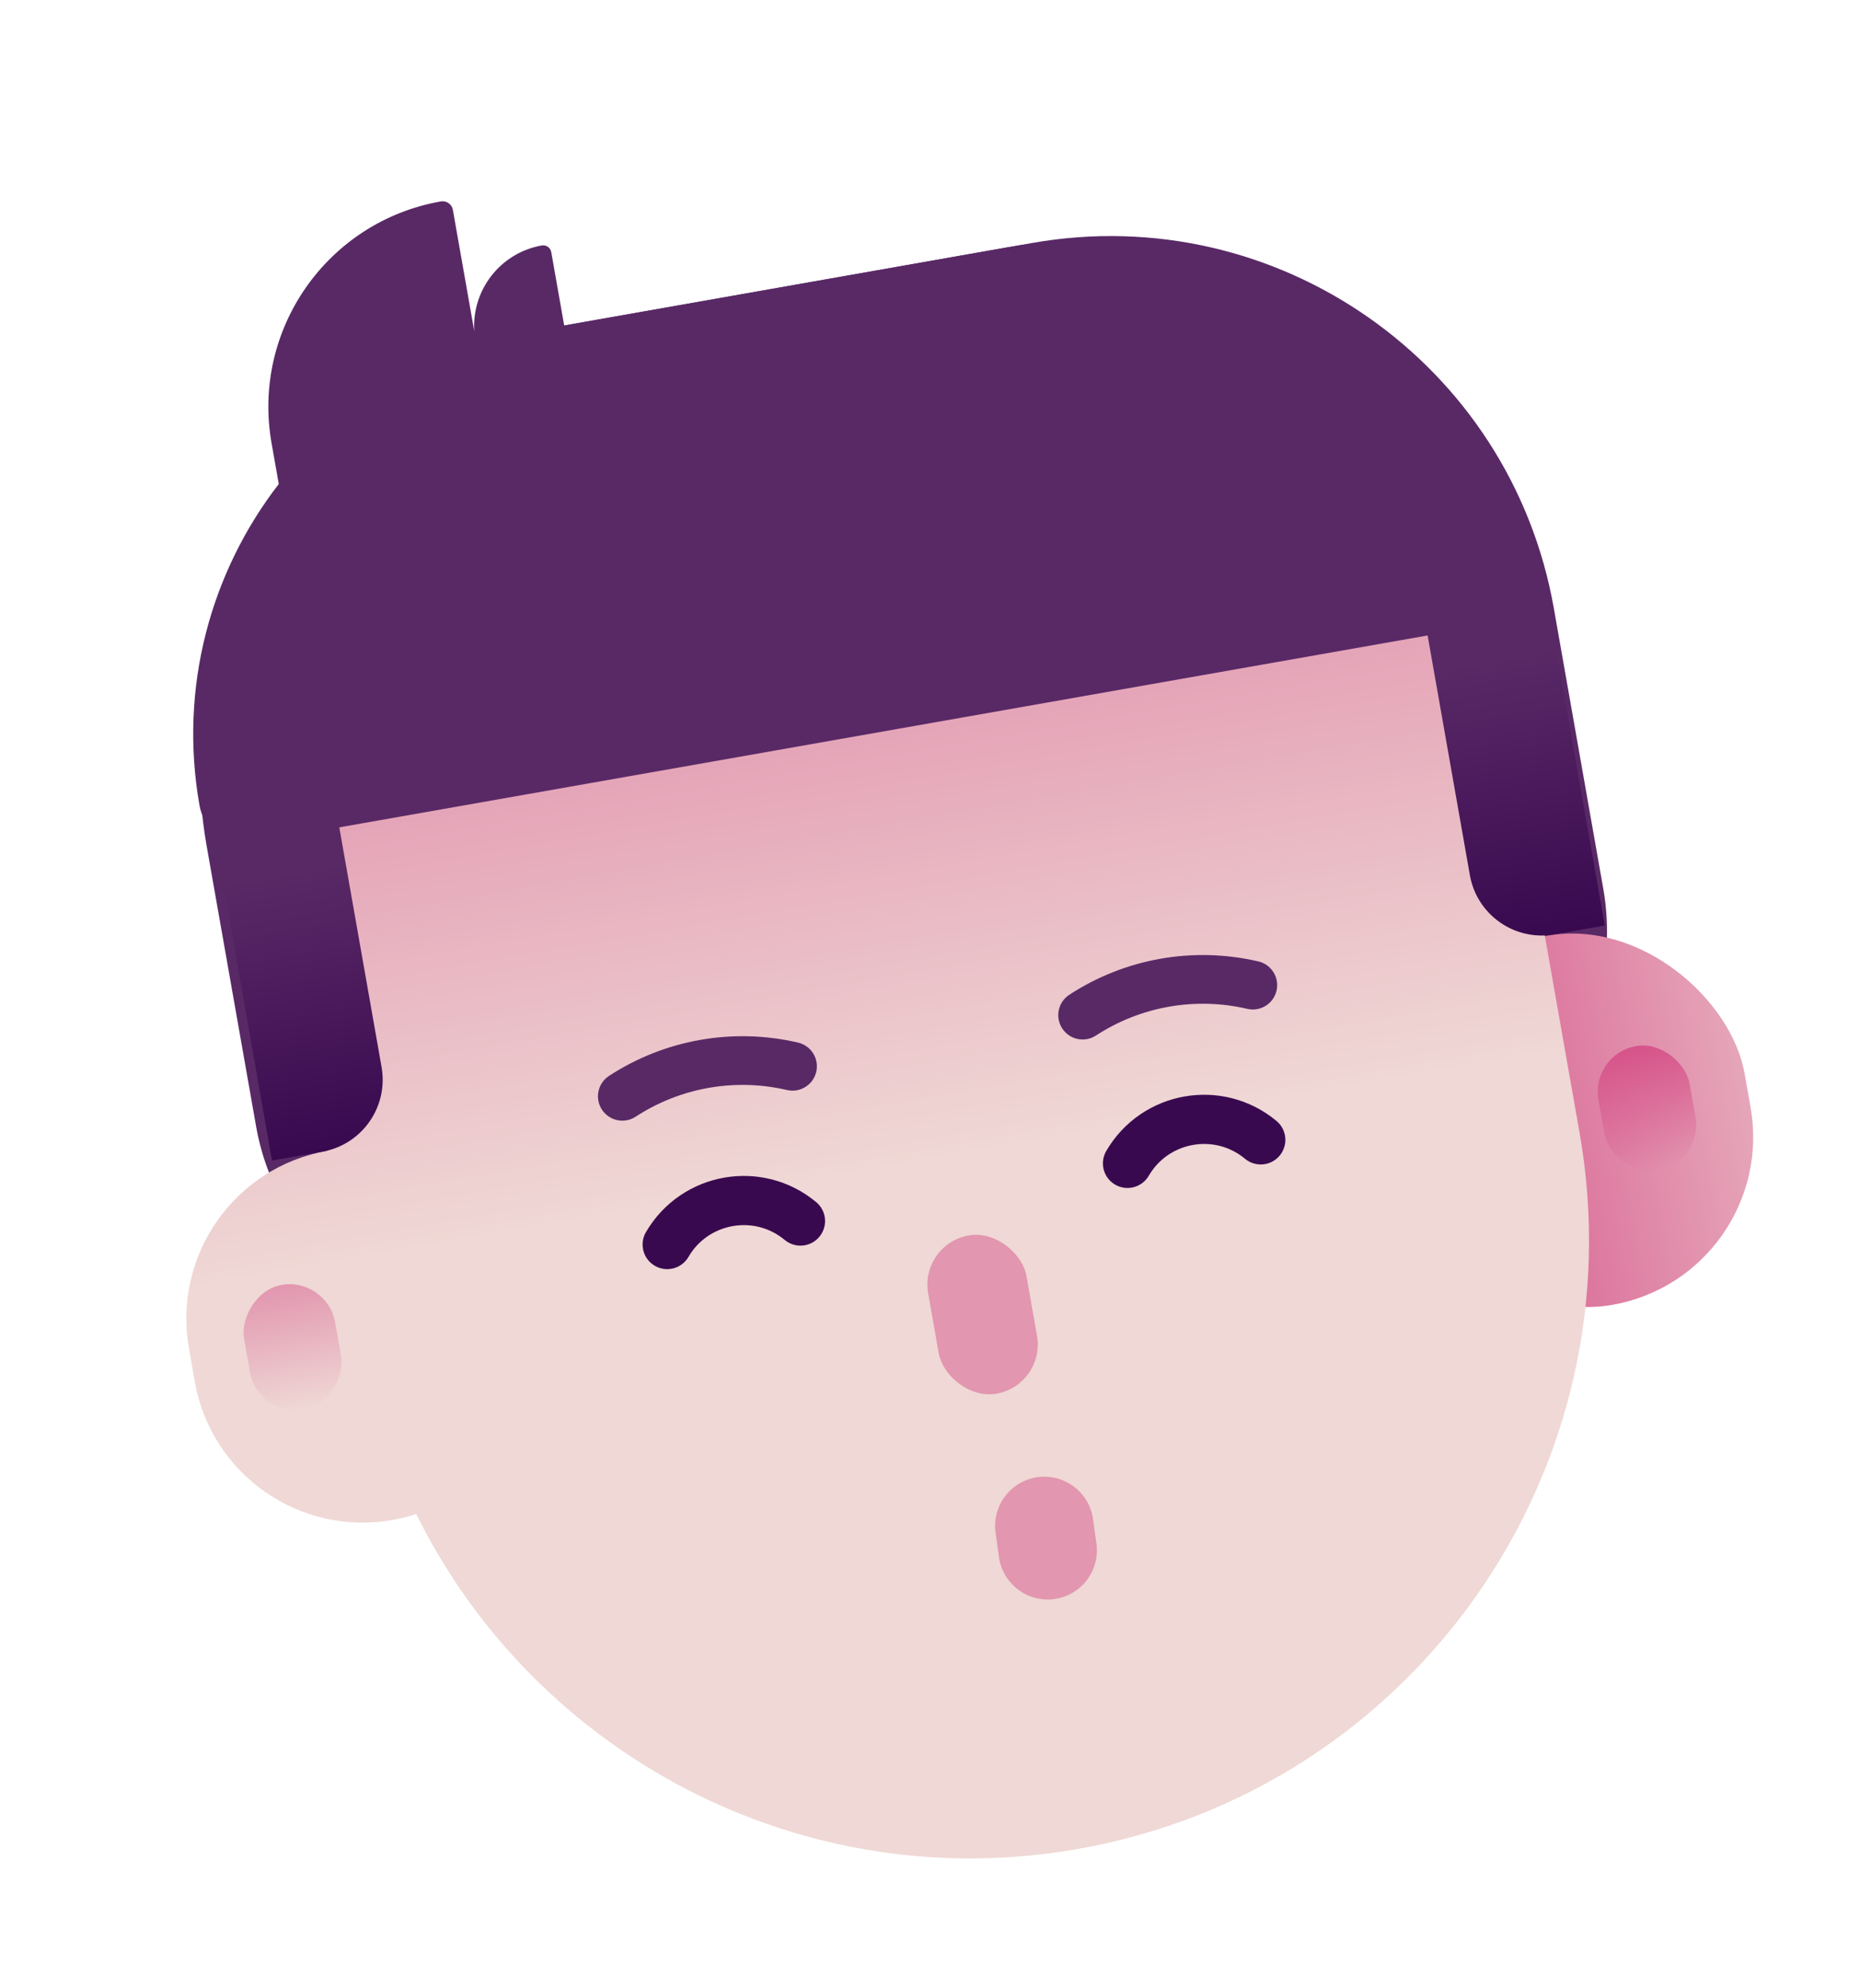 <svg width="364" height="389" viewBox="0 0 364 389" fill="none" xmlns="http://www.w3.org/2000/svg">
<path d="M40.437 165.523C31.985 117.591 63.99 71.884 111.921 63.433L201.992 47.551C249.923 39.099 295.63 71.104 304.082 119.035L313.76 173.922C318.328 199.831 301.028 224.537 275.12 229.106L105.298 259.05C79.39 263.618 54.683 246.318 50.115 220.41L40.437 165.523Z" fill="#592966"/>
<rect x="269.965" y="188.9" width="66.69" height="73.359" rx="33.345" transform="rotate(-10 269.965 188.9)" fill="url(#paint0_linear_407_12875)"/>
<path fill-rule="evenodd" clip-rule="evenodd" d="M160.595 76.133C94.787 87.737 50.845 150.492 62.449 216.3L64.021 225.213C45.885 228.411 33.775 245.706 36.973 263.842L38.131 270.409C41.329 288.546 58.624 300.655 76.76 297.457C78.374 297.173 79.941 296.776 81.454 296.277C104.64 343.262 156.77 371.384 210.97 361.827C276.779 350.223 320.72 287.468 309.116 221.66L300.762 174.279C289.158 108.471 226.403 64.529 160.595 76.133Z" fill="url(#paint1_linear_407_12875)"/>
<rect x="311.243" y="206.29" width="18.102" height="24.77" rx="9.051" transform="rotate(-10 311.243 206.29)" fill="url(#paint2_linear_407_12875)"/>
<rect width="18.102" height="24.77" rx="9.051" transform="matrix(-0.985 0.174 0.174 0.985 64.018 249.883)" fill="url(#paint3_linear_407_12875)"/>
<path fill-rule="evenodd" clip-rule="evenodd" d="M86.263 39.418C87.373 39.222 88.432 39.963 88.628 41.074L92.813 64.806C92.306 56.772 97.91 49.469 106.024 48.038C106.896 47.884 107.727 48.466 107.88 49.337L110.412 63.698L197.22 48.392C234.274 41.858 269.866 61.922 284.408 94.869C293.126 96.473 300.342 103.326 301.972 112.568L314.06 181.124L304.209 182.861C296.436 184.231 289.024 179.042 287.654 171.269L279.382 124.357L66.401 161.911L74.673 208.823C76.043 216.596 70.853 224.008 63.081 225.378L53.229 227.115L41.878 162.739C40.438 161.445 39.404 159.679 39.042 157.625C34.964 134.5 41.246 111.945 54.554 94.72L53.143 86.718C49.227 64.511 64.055 43.334 86.263 39.418Z" fill="url(#paint4_linear_407_12875)"/>
<rect x="179.943" y="243.469" width="19.531" height="31.439" rx="9.765" transform="rotate(-10 179.943 243.469)" fill="#E296AF"/>
<line x1="205.032" y1="303.384" x2="204.369" y2="298.616" stroke="#E296AF" stroke-width="19.257" stroke-linecap="round"/>
<path d="M130.569 243.55V243.55C135.97 234.284 148.402 232.092 156.646 238.952V238.952" stroke="#390950" stroke-width="9.629" stroke-linecap="round"/>
<path d="M220.651 227.666V227.666C226.052 218.4 238.484 216.208 246.728 223.068V223.068" stroke="#390950" stroke-width="9.629" stroke-linecap="round"/>
<path fill-rule="evenodd" clip-rule="evenodd" d="M124.392 218.536C133.14 212.828 143.839 210.941 154.012 213.313C156.575 213.911 159.138 212.317 159.736 209.754C160.334 207.19 158.74 204.627 156.176 204.03C143.472 201.067 130.108 203.424 119.183 210.553C116.978 211.991 116.357 214.944 117.796 217.149C119.234 219.353 122.187 219.974 124.392 218.536ZM214.474 202.652C223.222 196.944 233.922 195.057 244.094 197.429C246.658 198.027 249.221 196.433 249.818 193.87C250.416 191.306 248.822 188.743 246.259 188.146C233.554 185.183 220.191 187.54 209.265 194.669C207.061 196.107 206.44 199.06 207.878 201.265C209.317 203.469 212.27 204.09 214.474 202.652Z" fill="#592966"/>
<defs>
<linearGradient id="paint0_linear_407_12875" x1="269.965" y1="225.579" x2="377.144" y2="225.916" gradientUnits="userSpaceOnUse">
<stop stop-color="#D6538A"/>
<stop offset="1" stop-color="#EFD8D5"/>
</linearGradient>
<linearGradient id="paint1_linear_407_12875" x1="132.802" y1="14.524" x2="169.97" y2="229.263" gradientUnits="userSpaceOnUse">
<stop stop-color="#D6538A"/>
<stop offset="1" stop-color="#EFD8D5"/>
</linearGradient>
<linearGradient id="paint2_linear_407_12875" x1="320.294" y1="206.29" x2="320.294" y2="231.06" gradientUnits="userSpaceOnUse">
<stop stop-color="#D6538A"/>
<stop offset="1" stop-color="#D6538A" stop-opacity="0"/>
</linearGradient>
<linearGradient id="paint3_linear_407_12875" x1="9.051" y1="0" x2="9.051" y2="24.77" gradientUnits="userSpaceOnUse">
<stop stop-color="#E296AF"/>
<stop offset="1" stop-color="#E296AF" stop-opacity="0"/>
</linearGradient>
<linearGradient id="paint4_linear_407_12875" x1="168.461" y1="150.929" x2="178.015" y2="205.112" gradientUnits="userSpaceOnUse">
<stop stop-color="#592966"/>
<stop offset="1" stop-color="#390950"/>
</linearGradient>
</defs>
</svg>
